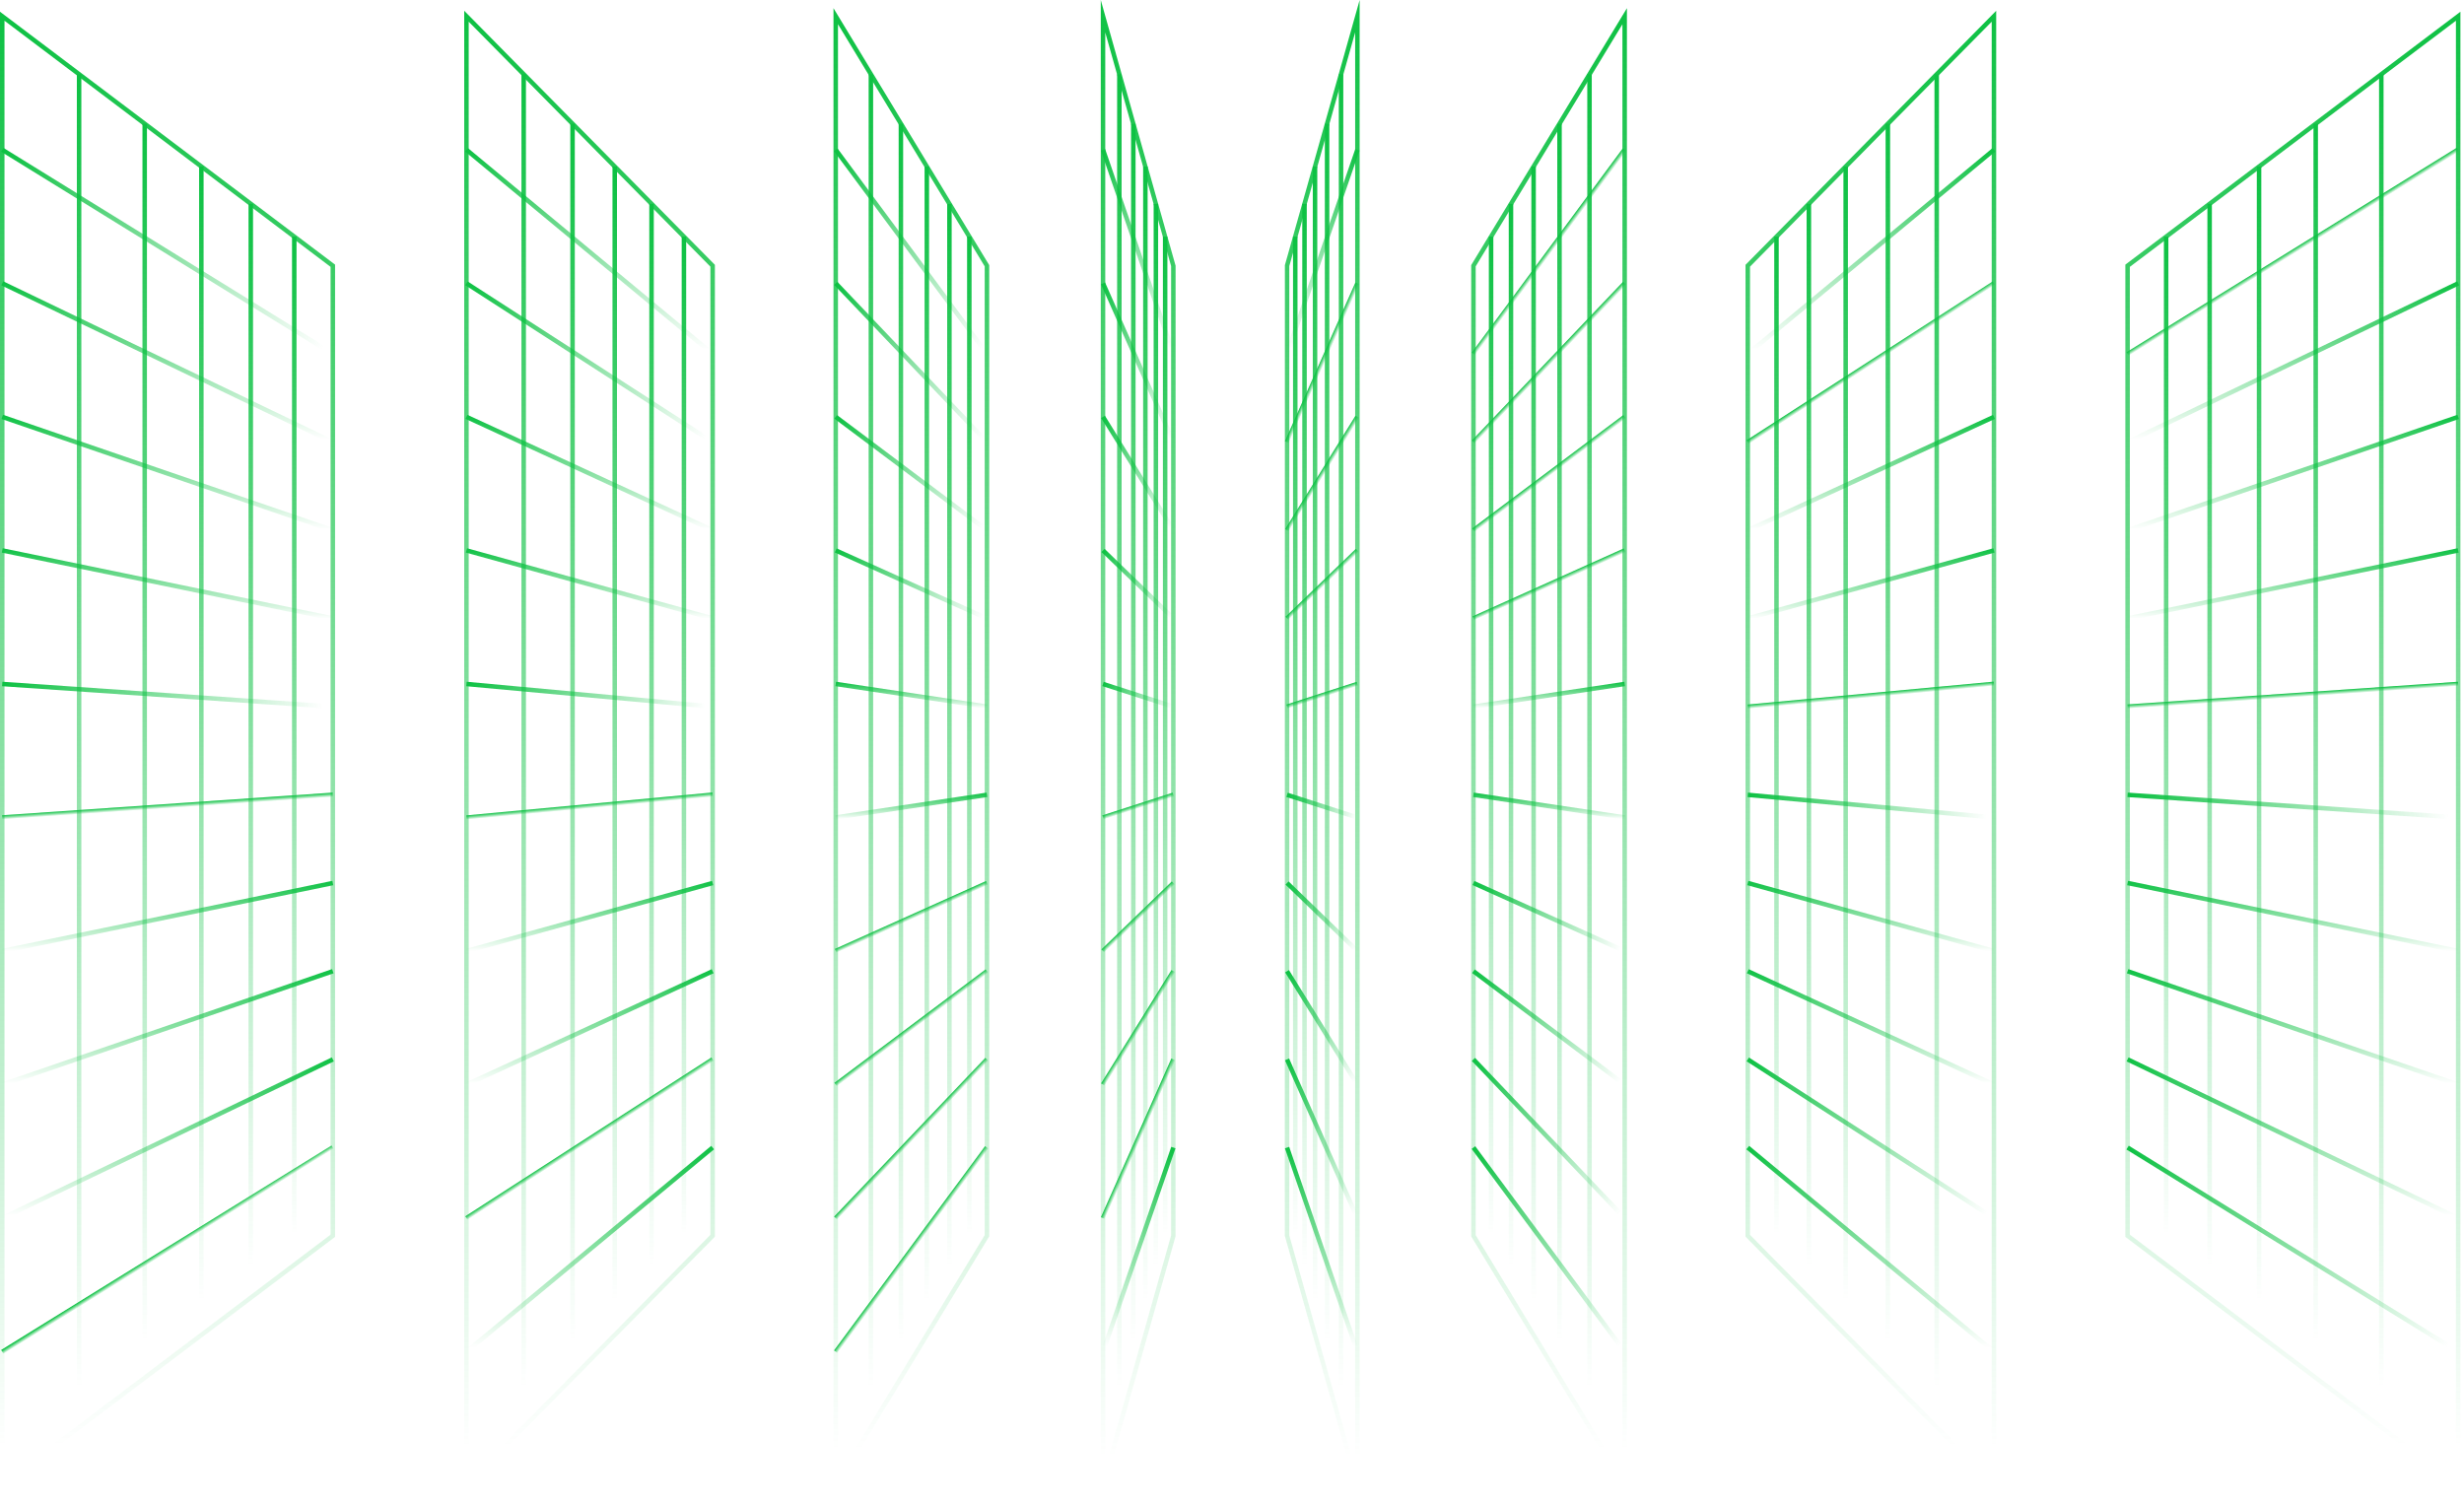 <svg width="275" height="168" viewBox="0 0 275 168" fill="none" xmlns="http://www.w3.org/2000/svg">
<path d="M0 166.272V1.309L37.396 29.534V138.046L37.296 138.121L0 166.272ZM0.501 2.313V165.267L36.895 137.797V29.784L0.501 2.313Z" fill="url(#paint0_linear_47_580)"/>
<path d="M9.078 8.285H8.577V159.295H9.078V8.285Z" fill="url(#paint1_linear_47_580)"/>
<path d="M16.4 13.811H15.899V153.769H16.4V13.811Z" fill="url(#paint2_linear_47_580)"/>
<path d="M22.723 18.584H22.222V148.997H22.723V18.584Z" fill="url(#paint3_linear_47_580)"/>
<path d="M28.239 22.746H27.738V144.833H28.239V22.746Z" fill="url(#paint4_linear_47_580)"/>
<path d="M33.093 26.41H32.592V141.17H33.093V26.41Z" fill="url(#paint5_linear_47_580)"/>
<path d="M37.003 127.849L0.129 150.668L0.393 151.095L37.267 128.276L37.003 127.849Z" fill="url(#paint6_linear_47_580)"/>
<path d="M0.36 136.184L0.142 135.733L37.037 118.011L37.255 118.462L0.36 136.184Z" fill="url(#paint7_linear_47_580)"/>
<path d="M0.331 121.29L0.17 120.816L37.065 108.158L37.226 108.631L0.331 121.29Z" fill="url(#paint8_linear_47_580)"/>
<path d="M0.301 106.393L0.201 105.903L37.096 98.308L37.196 98.798L0.301 106.393Z" fill="url(#paint9_linear_47_580)"/>
<path d="M37.129 88.461L0.233 90.992L0.268 91.492L37.163 88.961L37.129 88.461Z" fill="url(#paint10_linear_47_580)"/>
<path d="M0.268 76.088L0.233 76.587L37.129 79.119L37.163 78.619L0.268 76.088Z" fill="url(#paint11_linear_47_580)"/>
<path d="M37.096 69.272L0.201 61.677L0.301 61.187L37.196 68.781L37.096 69.272Z" fill="url(#paint12_linear_47_580)"/>
<path d="M37.065 59.421L0.17 46.763L0.331 46.29L37.226 58.948L37.065 59.421Z" fill="url(#paint13_linear_47_580)"/>
<path d="M37.037 49.568L0.142 31.847L0.36 31.395L37.255 49.117L37.037 49.568Z" fill="url(#paint14_linear_47_580)"/>
<path d="M0.382 16.502L0.119 16.929L37.014 39.714L37.277 39.287L0.382 16.502Z" fill="url(#paint15_linear_47_580)"/>
<path d="M51.81 166.379V1.201L52.239 1.635L79.786 29.556V138.024L79.714 138.097L51.81 166.379ZM52.311 2.421V165.159L79.285 137.818V29.761L52.311 2.421Z" fill="url(#paint16_linear_47_580)"/>
<path d="M58.699 8.284H58.198V159.295H58.699V8.284Z" fill="url(#paint17_linear_47_580)"/>
<path d="M64.151 13.81H63.65V153.768H64.151V13.81Z" fill="url(#paint18_linear_47_580)"/>
<path d="M68.859 18.583H68.358V148.996H68.859V18.583Z" fill="url(#paint19_linear_47_580)"/>
<path d="M72.967 22.746H72.466V144.833H72.967V22.746Z" fill="url(#paint20_linear_47_580)"/>
<path d="M76.582 26.41H76.081V141.169H76.582V26.41Z" fill="url(#paint21_linear_47_580)"/>
<path d="M52.221 151.056L51.9 150.671L79.376 127.887L79.696 128.272L52.221 151.056Z" fill="url(#paint22_linear_47_580)"/>
<path d="M79.398 118.024L51.926 135.75L52.198 136.171L79.67 118.445L79.398 118.024Z" fill="url(#paint23_linear_47_580)"/>
<path d="M52.166 121.28L51.956 120.825L79.431 108.167L79.641 108.622L52.166 121.28Z" fill="url(#paint24_linear_47_580)"/>
<path d="M52.128 106.389L51.994 105.906L79.469 98.311L79.603 98.794L52.128 106.389Z" fill="url(#paint25_linear_47_580)"/>
<path d="M79.511 88.448L52.039 91.006L52.085 91.505L79.558 88.947L79.511 88.448Z" fill="url(#paint26_linear_47_580)"/>
<path d="M52.084 76.088L52.038 76.586L79.513 79.118L79.559 78.619L52.084 76.088Z" fill="url(#paint27_linear_47_580)"/>
<path d="M79.469 69.268L51.994 61.673L52.128 61.19L79.603 68.785L79.469 69.268Z" fill="url(#paint28_linear_47_580)"/>
<path d="M79.431 59.412L51.956 46.753L52.166 46.299L79.641 58.957L79.431 59.412Z" fill="url(#paint29_linear_47_580)"/>
<path d="M52.196 31.41L51.925 31.831L79.4 49.553L79.671 49.132L52.196 31.41Z" fill="url(#paint30_linear_47_580)"/>
<path d="M79.376 39.693L51.9 16.908L52.221 16.523L79.696 39.308L79.376 39.693Z" fill="url(#paint31_linear_47_580)"/>
<path d="M93.023 166.665V0.915L110.402 29.589V137.991L110.365 138.051L93.023 166.665ZM93.525 2.706V164.873L109.9 137.851V29.728L93.525 2.706Z" fill="url(#paint32_linear_47_580)"/>
<path d="M97.448 8.284H96.947V159.295H97.448V8.284Z" fill="url(#paint33_linear_47_580)"/>
<path d="M100.797 13.81H100.296V153.768H100.797V13.81Z" fill="url(#paint34_linear_47_580)"/>
<path d="M103.69 18.583H103.189V148.996H103.69V18.583Z" fill="url(#paint35_linear_47_580)"/>
<path d="M106.213 22.746H105.712V144.833H106.213V22.746Z" fill="url(#paint36_linear_47_580)"/>
<path d="M108.434 26.41H107.933V141.169H108.434V26.41Z" fill="url(#paint37_linear_47_580)"/>
<path d="M109.939 127.922L93.082 150.722L93.485 151.02L110.343 128.221L109.939 127.922Z" fill="url(#paint38_linear_47_580)"/>
<path d="M109.971 118.065L93.092 135.785L93.454 136.129L110.333 118.41L109.971 118.065Z" fill="url(#paint39_linear_47_580)"/>
<path d="M110 108.193L93.124 120.854L93.425 121.254L110.301 108.594L110 108.193Z" fill="url(#paint40_linear_47_580)"/>
<path d="M110.05 98.329L93.169 105.914L93.375 106.371L110.256 98.786L110.05 98.329Z" fill="url(#paint41_linear_47_580)"/>
<path d="M93.311 91.489L93.237 90.994L110.114 88.463L110.188 88.958L93.311 91.489Z" fill="url(#paint42_linear_47_580)"/>
<path d="M110.114 79.116L93.237 76.584L93.311 76.089L110.188 78.621L110.114 79.116Z" fill="url(#paint43_linear_47_580)"/>
<path d="M93.377 61.203L93.171 61.66L110.048 69.255L110.254 68.798L93.377 61.203Z" fill="url(#paint44_linear_47_580)"/>
<path d="M93.424 46.326L93.124 46.727L110 59.385L110.301 58.984L93.424 46.326Z" fill="url(#paint45_linear_47_580)"/>
<path d="M93.455 31.448L93.093 31.793L109.97 49.514L110.332 49.17L93.455 31.448Z" fill="url(#paint46_linear_47_580)"/>
<path d="M93.475 16.566L93.072 16.865L109.949 39.649L110.352 39.351L93.475 16.566Z" fill="url(#paint47_linear_47_580)"/>
<path d="M122.854 167.58V0L131.204 29.659L131.195 137.989L122.854 167.58ZM123.355 3.621V163.958L130.703 137.886V29.694L123.355 3.621Z" fill="url(#paint48_linear_47_580)"/>
<path d="M125.18 8.284H124.679V159.295H125.18V8.284Z" fill="url(#paint49_linear_47_580)"/>
<path d="M126.737 13.811H126.236V153.769H126.737V13.811Z" fill="url(#paint50_linear_47_580)"/>
<path d="M128.083 18.583H127.582V148.996H128.083V18.583Z" fill="url(#paint51_linear_47_580)"/>
<path d="M129.256 22.746H128.755V144.833H129.256V22.746Z" fill="url(#paint52_linear_47_580)"/>
<path d="M130.289 26.41H129.788V141.169H130.289V26.41Z" fill="url(#paint53_linear_47_580)"/>
<path d="M123.341 150.945L122.867 150.782L130.717 127.998L131.191 128.16L123.341 150.945Z" fill="url(#paint54_linear_47_580)"/>
<path d="M130.732 118.139L122.869 135.854L123.326 136.057L131.189 118.341L130.732 118.139Z" fill="url(#paint55_linear_47_580)"/>
<path d="M130.745 108.265L122.888 120.918L123.313 121.183L131.171 108.529L130.745 108.265Z" fill="url(#paint56_linear_47_580)"/>
<path d="M130.784 98.377L122.928 105.964L123.275 106.324L131.131 98.736L130.784 98.377Z" fill="url(#paint57_linear_47_580)"/>
<path d="M130.877 88.471L123.028 91.005L123.182 91.482L131.031 88.948L130.877 88.471Z" fill="url(#paint58_linear_47_580)"/>
<path d="M123.182 76.099L123.028 76.576L130.877 79.107L131.031 78.63L123.182 76.099Z" fill="url(#paint59_linear_47_580)"/>
<path d="M123.279 61.252L122.931 61.611L130.78 69.206L131.128 68.847L123.279 61.252Z" fill="url(#paint60_linear_47_580)"/>
<path d="M123.317 46.394L122.892 46.658L130.741 59.316L131.166 59.053L123.317 46.394Z" fill="url(#paint61_linear_47_580)"/>
<path d="M123.333 31.52L122.876 31.722L130.725 49.444L131.183 49.241L123.333 31.52Z" fill="url(#paint62_linear_47_580)"/>
<path d="M130.717 39.582L122.867 16.797L123.341 16.634L131.191 39.419L130.717 39.582Z" fill="url(#paint63_linear_47_580)"/>
<path d="M274.6 166.272L237.204 138.046V29.534L237.304 29.459L274.6 1.309V166.272ZM237.705 137.797L274.099 165.267V2.313L237.705 29.784V137.797Z" fill="url(#paint64_linear_47_580)"/>
<path d="M266.022 8.285H265.521V159.295H266.022V8.285Z" fill="url(#paint65_linear_47_580)"/>
<path d="M258.701 13.811H258.2V153.769H258.701V13.811Z" fill="url(#paint66_linear_47_580)"/>
<path d="M252.378 18.584H251.877V148.997H252.378V18.584Z" fill="url(#paint67_linear_47_580)"/>
<path d="M246.862 22.746H246.361V144.833H246.862V22.746Z" fill="url(#paint68_linear_47_580)"/>
<path d="M242.008 26.41H241.507V141.17H242.008V26.41Z" fill="url(#paint69_linear_47_580)"/>
<path d="M274.205 16.481L237.335 39.308L237.6 39.735L274.469 16.908L274.205 16.481Z" fill="url(#paint70_linear_47_580)"/>
<path d="M237.563 49.568L237.345 49.117L274.24 31.395L274.458 31.847L237.563 49.568Z" fill="url(#paint71_linear_47_580)"/>
<path d="M237.535 59.421L237.374 58.948L274.269 46.29L274.43 46.763L237.535 59.421Z" fill="url(#paint72_linear_47_580)"/>
<path d="M237.504 69.272L237.404 68.781L274.299 61.187L274.4 61.677L237.504 69.272Z" fill="url(#paint73_linear_47_580)"/>
<path d="M274.332 76.088L237.437 78.618L237.471 79.118L274.366 76.588L274.332 76.088Z" fill="url(#paint74_linear_47_580)"/>
<path d="M237.471 88.461L237.437 88.961L274.332 91.492L274.366 90.992L237.471 88.461Z" fill="url(#paint75_linear_47_580)"/>
<path d="M274.299 106.393L237.404 98.798L237.504 98.308L274.4 105.903L274.299 106.393Z" fill="url(#paint76_linear_47_580)"/>
<path d="M274.269 121.29L237.374 108.631L237.535 108.158L274.43 120.816L274.269 121.29Z" fill="url(#paint77_linear_47_580)"/>
<path d="M274.24 136.184L237.345 118.462L237.563 118.011L274.458 135.733L274.24 136.184Z" fill="url(#paint78_linear_47_580)"/>
<path d="M237.586 127.866L237.323 128.292L274.218 151.077L274.481 150.65L237.586 127.866Z" fill="url(#paint79_linear_47_580)"/>
<path d="M222.789 166.379L222.36 165.945L194.813 138.024V29.556L194.885 29.483L222.789 1.201V166.379ZM195.314 137.818L222.288 165.159V2.421L195.314 29.761V137.818Z" fill="url(#paint80_linear_47_580)"/>
<path d="M216.402 8.284H215.9V159.295H216.402V8.284Z" fill="url(#paint81_linear_47_580)"/>
<path d="M210.949 13.81H210.448V153.768H210.949V13.81Z" fill="url(#paint82_linear_47_580)"/>
<path d="M206.241 18.583H205.74V148.996H206.241V18.583Z" fill="url(#paint83_linear_47_580)"/>
<path d="M202.133 22.746H201.632V144.833H202.133V22.746Z" fill="url(#paint84_linear_47_580)"/>
<path d="M198.519 26.41H198.018V141.169H198.519V26.41Z" fill="url(#paint85_linear_47_580)"/>
<path d="M195.224 39.693L194.903 39.308L222.379 16.523L222.699 16.908L195.224 39.693Z" fill="url(#paint86_linear_47_580)"/>
<path d="M222.401 31.408L194.93 49.135L195.201 49.556L222.672 31.829L222.401 31.408Z" fill="url(#paint87_linear_47_580)"/>
<path d="M195.169 59.412L194.958 58.957L222.434 46.299L222.644 46.753L195.169 59.412Z" fill="url(#paint88_linear_47_580)"/>
<path d="M195.131 69.268L194.996 68.785L222.471 61.19L222.606 61.673L195.131 69.268Z" fill="url(#paint89_linear_47_580)"/>
<path d="M222.514 76.075L195.042 78.632L195.088 79.13L222.561 76.573L222.514 76.075Z" fill="url(#paint90_linear_47_580)"/>
<path d="M195.086 88.461L195.041 88.96L222.516 91.491L222.562 90.993L195.086 88.461Z" fill="url(#paint91_linear_47_580)"/>
<path d="M222.471 106.389L194.996 98.794L195.131 98.311L222.606 105.906L222.471 106.389Z" fill="url(#paint92_linear_47_580)"/>
<path d="M222.434 121.28L194.958 108.622L195.169 108.167L222.644 120.825L222.434 121.28Z" fill="url(#paint93_linear_47_580)"/>
<path d="M195.199 118.027L194.928 118.447L222.403 136.169L222.674 135.748L195.199 118.027Z" fill="url(#paint94_linear_47_580)"/>
<path d="M222.379 151.056L194.903 128.272L195.224 127.887L222.699 150.671L222.379 151.056Z" fill="url(#paint95_linear_47_580)"/>
<path d="M181.576 166.665L164.197 137.991V29.589L164.233 29.529L181.576 0.915V166.665ZM164.698 137.851L181.075 164.873V2.706L164.698 29.728V137.851Z" fill="url(#paint96_linear_47_580)"/>
<path d="M177.652 8.284H177.151V159.295H177.652V8.284Z" fill="url(#paint97_linear_47_580)"/>
<path d="M174.304 13.81H173.803V153.768H174.304V13.81Z" fill="url(#paint98_linear_47_580)"/>
<path d="M171.411 18.583H170.91V148.996H171.411V18.583Z" fill="url(#paint99_linear_47_580)"/>
<path d="M168.888 22.746H168.387V144.833H168.888V22.746Z" fill="url(#paint100_linear_47_580)"/>
<path d="M166.667 26.41H166.166V141.169H166.667V26.41Z" fill="url(#paint101_linear_47_580)"/>
<path d="M181.114 16.558L164.256 39.358L164.659 39.657L181.517 16.857L181.114 16.558Z" fill="url(#paint102_linear_47_580)"/>
<path d="M181.146 31.449L164.266 49.169L164.627 49.514L181.507 31.794L181.146 31.449Z" fill="url(#paint103_linear_47_580)"/>
<path d="M181.174 46.324L164.298 58.985L164.599 59.386L181.475 46.725L181.174 46.324Z" fill="url(#paint104_linear_47_580)"/>
<path d="M181.225 61.208L164.342 68.793L164.548 69.25L181.431 61.666L181.225 61.208Z" fill="url(#paint105_linear_47_580)"/>
<path d="M164.484 79.116L164.411 78.621L181.289 76.089L181.362 76.584L164.484 79.116Z" fill="url(#paint106_linear_47_580)"/>
<path d="M181.289 91.489L164.411 88.958L164.484 88.463L181.362 90.994L181.289 91.489Z" fill="url(#paint107_linear_47_580)"/>
<path d="M164.55 98.324L164.344 98.781L181.222 106.376L181.428 105.919L164.55 98.324Z" fill="url(#paint108_linear_47_580)"/>
<path d="M164.598 108.194L164.297 108.595L181.175 121.253L181.476 120.852L164.598 108.194Z" fill="url(#paint109_linear_47_580)"/>
<path d="M164.628 118.064L164.267 118.409L181.145 136.13L181.507 135.786L164.628 118.064Z" fill="url(#paint110_linear_47_580)"/>
<path d="M164.649 127.929L164.246 128.228L181.124 151.013L181.527 150.714L164.649 127.929Z" fill="url(#paint111_linear_47_580)"/>
<path d="M151.746 167.58L143.394 137.921L143.404 29.591L151.746 0V167.58ZM143.895 137.886L151.245 163.958V3.621L143.895 29.694V137.886Z" fill="url(#paint112_linear_47_580)"/>
<path d="M149.921 8.284H149.42V159.295H149.921V8.284Z" fill="url(#paint113_linear_47_580)"/>
<path d="M148.363 13.811H147.861V153.769H148.363V13.811Z" fill="url(#paint114_linear_47_580)"/>
<path d="M147.018 18.583H146.517V148.996H147.018V18.583Z" fill="url(#paint115_linear_47_580)"/>
<path d="M145.844 22.746H145.343V144.833H145.844V22.746Z" fill="url(#paint116_linear_47_580)"/>
<path d="M144.812 26.41H144.311V141.169H144.812V26.41Z" fill="url(#paint117_linear_47_580)"/>
<path d="M143.882 39.582L143.407 39.419L151.258 16.634L151.732 16.797L143.882 39.582Z" fill="url(#paint118_linear_47_580)"/>
<path d="M151.274 31.523L143.408 49.238L143.865 49.441L151.731 31.726L151.274 31.523Z" fill="url(#paint119_linear_47_580)"/>
<path d="M151.283 46.395L143.43 59.052L143.856 59.316L151.709 46.659L151.283 46.395Z" fill="url(#paint120_linear_47_580)"/>
<path d="M151.324 61.255L143.468 68.843L143.815 69.203L151.671 61.614L151.324 61.255Z" fill="url(#paint121_linear_47_580)"/>
<path d="M151.417 76.097L143.568 78.633L143.722 79.109L151.571 76.573L151.417 76.097Z" fill="url(#paint122_linear_47_580)"/>
<path d="M143.721 88.472L143.567 88.949L151.418 91.481L151.572 91.004L143.721 88.472Z" fill="url(#paint123_linear_47_580)"/>
<path d="M143.818 98.373L143.471 98.732L151.321 106.327L151.669 105.968L143.818 98.373Z" fill="url(#paint124_linear_47_580)"/>
<path d="M143.857 108.263L143.432 108.526L151.282 121.185L151.708 120.921L143.857 108.263Z" fill="url(#paint125_linear_47_580)"/>
<path d="M143.873 118.135L143.416 118.338L151.267 136.059L151.724 135.857L143.873 118.135Z" fill="url(#paint126_linear_47_580)"/>
<path d="M151.258 150.945L143.407 128.16L143.882 127.998L151.732 150.782L151.258 150.945Z" fill="url(#paint127_linear_47_580)"/>
<defs>
<linearGradient id="paint0_linear_47_580" x1="18.698" y1="1.309" x2="18.698" y2="161.388" gradientUnits="userSpaceOnUse">
<stop stop-color="#0DC143"/>
<stop offset="1" stop-color="#0DC143" stop-opacity="0"/>
</linearGradient>
<linearGradient id="paint1_linear_47_580" x1="8.827" y1="8.285" x2="8.827" y2="154.824" gradientUnits="userSpaceOnUse">
<stop stop-color="#0DC143"/>
<stop offset="1" stop-color="#0DC143" stop-opacity="0"/>
</linearGradient>
<linearGradient id="paint2_linear_47_580" x1="16.149" y1="13.811" x2="16.149" y2="149.625" gradientUnits="userSpaceOnUse">
<stop stop-color="#0DC143"/>
<stop offset="1" stop-color="#0DC143" stop-opacity="0"/>
</linearGradient>
<linearGradient id="paint3_linear_47_580" x1="22.472" y1="18.584" x2="22.472" y2="145.136" gradientUnits="userSpaceOnUse">
<stop stop-color="#0DC143"/>
<stop offset="1" stop-color="#0DC143" stop-opacity="0"/>
</linearGradient>
<linearGradient id="paint4_linear_47_580" x1="27.988" y1="22.746" x2="27.988" y2="141.219" gradientUnits="userSpaceOnUse">
<stop stop-color="#0DC143"/>
<stop offset="1" stop-color="#0DC143" stop-opacity="0"/>
</linearGradient>
<linearGradient id="paint5_linear_47_580" x1="32.842" y1="26.41" x2="32.842" y2="137.772" gradientUnits="userSpaceOnUse">
<stop stop-color="#0DC143"/>
<stop offset="1" stop-color="#0DC143" stop-opacity="0"/>
</linearGradient>
<linearGradient id="paint6_linear_47_580" x1="18.566" y1="139.259" x2="18.823" y2="139.672" gradientUnits="userSpaceOnUse">
<stop stop-color="#0DC143"/>
<stop offset="1" stop-color="#0DC143" stop-opacity="0"/>
</linearGradient>
<linearGradient id="paint7_linear_47_580" x1="18.698" y1="118.011" x2="18.698" y2="135.646" gradientUnits="userSpaceOnUse">
<stop stop-color="#0DC143"/>
<stop offset="1" stop-color="#0DC143" stop-opacity="0"/>
</linearGradient>
<linearGradient id="paint8_linear_47_580" x1="18.698" y1="108.158" x2="18.698" y2="120.901" gradientUnits="userSpaceOnUse">
<stop stop-color="#0DC143"/>
<stop offset="1" stop-color="#0DC143" stop-opacity="0"/>
</linearGradient>
<linearGradient id="paint9_linear_47_580" x1="18.698" y1="98.308" x2="18.698" y2="106.153" gradientUnits="userSpaceOnUse">
<stop stop-color="#0DC143"/>
<stop offset="1" stop-color="#0DC143" stop-opacity="0"/>
</linearGradient>
<linearGradient id="paint10_linear_47_580" x1="18.681" y1="89.727" x2="18.714" y2="90.212" gradientUnits="userSpaceOnUse">
<stop stop-color="#0DC143"/>
<stop offset="1" stop-color="#0DC143" stop-opacity="0"/>
</linearGradient>
<linearGradient id="paint11_linear_47_580" x1="0.251" y1="76.338" x2="36.053" y2="78.794" gradientUnits="userSpaceOnUse">
<stop stop-color="#0DC143"/>
<stop offset="1" stop-color="#0DC143" stop-opacity="0"/>
</linearGradient>
<linearGradient id="paint12_linear_47_580" x1="18.698" y1="61.187" x2="18.698" y2="69.032" gradientUnits="userSpaceOnUse">
<stop stop-color="#0DC143"/>
<stop offset="1" stop-color="#0DC143" stop-opacity="0"/>
</linearGradient>
<linearGradient id="paint13_linear_47_580" x1="18.698" y1="46.29" x2="18.698" y2="59.033" gradientUnits="userSpaceOnUse">
<stop stop-color="#0DC143"/>
<stop offset="1" stop-color="#0DC143" stop-opacity="0"/>
</linearGradient>
<linearGradient id="paint14_linear_47_580" x1="18.698" y1="31.395" x2="18.698" y2="49.03" gradientUnits="userSpaceOnUse">
<stop stop-color="#0DC143"/>
<stop offset="1" stop-color="#0DC143" stop-opacity="0"/>
</linearGradient>
<linearGradient id="paint15_linear_47_580" x1="0.25" y1="16.716" x2="36.053" y2="38.826" gradientUnits="userSpaceOnUse">
<stop stop-color="#0DC143"/>
<stop offset="1" stop-color="#0DC143" stop-opacity="0"/>
</linearGradient>
<linearGradient id="paint16_linear_47_580" x1="65.798" y1="1.201" x2="65.798" y2="161.489" gradientUnits="userSpaceOnUse">
<stop stop-color="#0DC143"/>
<stop offset="1" stop-color="#0DC143" stop-opacity="0"/>
</linearGradient>
<linearGradient id="paint17_linear_47_580" x1="58.448" y1="8.284" x2="58.448" y2="154.824" gradientUnits="userSpaceOnUse">
<stop stop-color="#0DC143"/>
<stop offset="1" stop-color="#0DC143" stop-opacity="0"/>
</linearGradient>
<linearGradient id="paint18_linear_47_580" x1="63.901" y1="13.81" x2="63.901" y2="149.625" gradientUnits="userSpaceOnUse">
<stop stop-color="#0DC143"/>
<stop offset="1" stop-color="#0DC143" stop-opacity="0"/>
</linearGradient>
<linearGradient id="paint19_linear_47_580" x1="68.609" y1="18.583" x2="68.609" y2="145.135" gradientUnits="userSpaceOnUse">
<stop stop-color="#0DC143"/>
<stop offset="1" stop-color="#0DC143" stop-opacity="0"/>
</linearGradient>
<linearGradient id="paint20_linear_47_580" x1="72.717" y1="22.746" x2="72.717" y2="141.219" gradientUnits="userSpaceOnUse">
<stop stop-color="#0DC143"/>
<stop offset="1" stop-color="#0DC143" stop-opacity="0"/>
</linearGradient>
<linearGradient id="paint21_linear_47_580" x1="76.331" y1="26.41" x2="76.331" y2="137.772" gradientUnits="userSpaceOnUse">
<stop stop-color="#0DC143"/>
<stop offset="1" stop-color="#0DC143" stop-opacity="0"/>
</linearGradient>
<linearGradient id="paint22_linear_47_580" x1="65.798" y1="127.887" x2="65.798" y2="150.37" gradientUnits="userSpaceOnUse">
<stop stop-color="#0DC143"/>
<stop offset="1" stop-color="#0DC143" stop-opacity="0"/>
</linearGradient>
<linearGradient id="paint23_linear_47_580" x1="65.662" y1="126.887" x2="65.926" y2="127.296" gradientUnits="userSpaceOnUse">
<stop stop-color="#0DC143"/>
<stop offset="1" stop-color="#0DC143" stop-opacity="0"/>
</linearGradient>
<linearGradient id="paint24_linear_47_580" x1="65.798" y1="108.167" x2="65.798" y2="120.892" gradientUnits="userSpaceOnUse">
<stop stop-color="#0DC143"/>
<stop offset="1" stop-color="#0DC143" stop-opacity="0"/>
</linearGradient>
<linearGradient id="paint25_linear_47_580" x1="65.799" y1="98.311" x2="65.799" y2="106.15" gradientUnits="userSpaceOnUse">
<stop stop-color="#0DC143"/>
<stop offset="1" stop-color="#0DC143" stop-opacity="0"/>
</linearGradient>
<linearGradient id="paint26_linear_47_580" x1="65.775" y1="89.727" x2="65.82" y2="90.211" gradientUnits="userSpaceOnUse">
<stop stop-color="#0DC143"/>
<stop offset="1" stop-color="#0DC143" stop-opacity="0"/>
</linearGradient>
<linearGradient id="paint27_linear_47_580" x1="52.061" y1="76.337" x2="78.722" y2="78.793" gradientUnits="userSpaceOnUse">
<stop stop-color="#0DC143"/>
<stop offset="1" stop-color="#0DC143" stop-opacity="0"/>
</linearGradient>
<linearGradient id="paint28_linear_47_580" x1="65.799" y1="61.19" x2="65.799" y2="69.029" gradientUnits="userSpaceOnUse">
<stop stop-color="#0DC143"/>
<stop offset="1" stop-color="#0DC143" stop-opacity="0"/>
</linearGradient>
<linearGradient id="paint29_linear_47_580" x1="65.798" y1="46.299" x2="65.798" y2="59.023" gradientUnits="userSpaceOnUse">
<stop stop-color="#0DC143"/>
<stop offset="1" stop-color="#0DC143" stop-opacity="0"/>
</linearGradient>
<linearGradient id="paint30_linear_47_580" x1="52.06" y1="31.621" x2="78.722" y2="48.818" gradientUnits="userSpaceOnUse">
<stop stop-color="#0DC143"/>
<stop offset="1" stop-color="#0DC143" stop-opacity="0"/>
</linearGradient>
<linearGradient id="paint31_linear_47_580" x1="65.798" y1="16.523" x2="65.798" y2="39.007" gradientUnits="userSpaceOnUse">
<stop stop-color="#0DC143"/>
<stop offset="1" stop-color="#0DC143" stop-opacity="0"/>
</linearGradient>
<linearGradient id="paint32_linear_47_580" x1="101.713" y1="0.915" x2="101.713" y2="161.758" gradientUnits="userSpaceOnUse">
<stop stop-color="#0DC143"/>
<stop offset="1" stop-color="#0DC143" stop-opacity="0"/>
</linearGradient>
<linearGradient id="paint33_linear_47_580" x1="97.197" y1="8.284" x2="97.197" y2="154.824" gradientUnits="userSpaceOnUse">
<stop stop-color="#0DC143"/>
<stop offset="1" stop-color="#0DC143" stop-opacity="0"/>
</linearGradient>
<linearGradient id="paint34_linear_47_580" x1="100.546" y1="13.81" x2="100.546" y2="149.625" gradientUnits="userSpaceOnUse">
<stop stop-color="#0DC143"/>
<stop offset="1" stop-color="#0DC143" stop-opacity="0"/>
</linearGradient>
<linearGradient id="paint35_linear_47_580" x1="103.44" y1="18.583" x2="103.44" y2="145.135" gradientUnits="userSpaceOnUse">
<stop stop-color="#0DC143"/>
<stop offset="1" stop-color="#0DC143" stop-opacity="0"/>
</linearGradient>
<linearGradient id="paint36_linear_47_580" x1="105.962" y1="22.746" x2="105.962" y2="141.219" gradientUnits="userSpaceOnUse">
<stop stop-color="#0DC143"/>
<stop offset="1" stop-color="#0DC143" stop-opacity="0"/>
</linearGradient>
<linearGradient id="paint37_linear_47_580" x1="108.183" y1="26.41" x2="108.183" y2="137.772" gradientUnits="userSpaceOnUse">
<stop stop-color="#0DC143"/>
<stop offset="1" stop-color="#0DC143" stop-opacity="0"/>
</linearGradient>
<linearGradient id="paint38_linear_47_580" x1="101.511" y1="139.322" x2="101.902" y2="139.611" gradientUnits="userSpaceOnUse">
<stop stop-color="#0DC143"/>
<stop offset="1" stop-color="#0DC143" stop-opacity="0"/>
</linearGradient>
<linearGradient id="paint39_linear_47_580" x1="101.532" y1="126.925" x2="101.883" y2="127.259" gradientUnits="userSpaceOnUse">
<stop stop-color="#0DC143"/>
<stop offset="1" stop-color="#0DC143" stop-opacity="0"/>
</linearGradient>
<linearGradient id="paint40_linear_47_580" x1="101.562" y1="114.523" x2="101.854" y2="114.912" gradientUnits="userSpaceOnUse">
<stop stop-color="#0DC143"/>
<stop offset="1" stop-color="#0DC143" stop-opacity="0"/>
</linearGradient>
<linearGradient id="paint41_linear_47_580" x1="101.61" y1="102.121" x2="101.809" y2="102.565" gradientUnits="userSpaceOnUse">
<stop stop-color="#0DC143"/>
<stop offset="1" stop-color="#0DC143" stop-opacity="0"/>
</linearGradient>
<linearGradient id="paint42_linear_47_580" x1="101.712" y1="88.463" x2="101.712" y2="91.4" gradientUnits="userSpaceOnUse">
<stop stop-color="#0DC143"/>
<stop offset="1" stop-color="#0DC143" stop-opacity="0"/>
</linearGradient>
<linearGradient id="paint43_linear_47_580" x1="101.712" y1="76.089" x2="101.712" y2="79.026" gradientUnits="userSpaceOnUse">
<stop stop-color="#0DC143"/>
<stop offset="1" stop-color="#0DC143" stop-opacity="0"/>
</linearGradient>
<linearGradient id="paint44_linear_47_580" x1="93.274" y1="61.432" x2="109.651" y2="68.801" gradientUnits="userSpaceOnUse">
<stop stop-color="#0DC143"/>
<stop offset="1" stop-color="#0DC143" stop-opacity="0"/>
</linearGradient>
<linearGradient id="paint45_linear_47_580" x1="93.274" y1="46.526" x2="109.651" y2="58.809" gradientUnits="userSpaceOnUse">
<stop stop-color="#0DC143"/>
<stop offset="1" stop-color="#0DC143" stop-opacity="0"/>
</linearGradient>
<linearGradient id="paint46_linear_47_580" x1="93.274" y1="31.621" x2="109.651" y2="48.818" gradientUnits="userSpaceOnUse">
<stop stop-color="#0DC143"/>
<stop offset="1" stop-color="#0DC143" stop-opacity="0"/>
</linearGradient>
<linearGradient id="paint47_linear_47_580" x1="93.274" y1="16.715" x2="109.651" y2="38.826" gradientUnits="userSpaceOnUse">
<stop stop-color="#0DC143"/>
<stop offset="1" stop-color="#0DC143" stop-opacity="0"/>
</linearGradient>
<linearGradient id="paint48_linear_47_580" x1="127.029" y1="0" x2="127.029" y2="162.619" gradientUnits="userSpaceOnUse">
<stop stop-color="#0DC143"/>
<stop offset="1" stop-color="#0DC143" stop-opacity="0"/>
</linearGradient>
<linearGradient id="paint49_linear_47_580" x1="124.929" y1="8.284" x2="124.929" y2="154.824" gradientUnits="userSpaceOnUse">
<stop stop-color="#0DC143"/>
<stop offset="1" stop-color="#0DC143" stop-opacity="0"/>
</linearGradient>
<linearGradient id="paint50_linear_47_580" x1="126.486" y1="13.811" x2="126.486" y2="149.625" gradientUnits="userSpaceOnUse">
<stop stop-color="#0DC143"/>
<stop offset="1" stop-color="#0DC143" stop-opacity="0"/>
</linearGradient>
<linearGradient id="paint51_linear_47_580" x1="127.832" y1="18.583" x2="127.832" y2="145.135" gradientUnits="userSpaceOnUse">
<stop stop-color="#0DC143"/>
<stop offset="1" stop-color="#0DC143" stop-opacity="0"/>
</linearGradient>
<linearGradient id="paint52_linear_47_580" x1="129.005" y1="22.746" x2="129.005" y2="141.219" gradientUnits="userSpaceOnUse">
<stop stop-color="#0DC143"/>
<stop offset="1" stop-color="#0DC143" stop-opacity="0"/>
</linearGradient>
<linearGradient id="paint53_linear_47_580" x1="130.038" y1="26.41" x2="130.038" y2="137.772" gradientUnits="userSpaceOnUse">
<stop stop-color="#0DC143"/>
<stop offset="1" stop-color="#0DC143" stop-opacity="0"/>
</linearGradient>
<linearGradient id="paint54_linear_47_580" x1="127.029" y1="127.998" x2="127.029" y2="150.266" gradientUnits="userSpaceOnUse">
<stop stop-color="#0DC143"/>
<stop offset="1" stop-color="#0DC143" stop-opacity="0"/>
</linearGradient>
<linearGradient id="paint55_linear_47_580" x1="126.801" y1="126.996" x2="127.244" y2="127.193" gradientUnits="userSpaceOnUse">
<stop stop-color="#0DC143"/>
<stop offset="1" stop-color="#0DC143" stop-opacity="0"/>
</linearGradient>
<linearGradient id="paint56_linear_47_580" x1="126.817" y1="114.592" x2="127.229" y2="114.848" gradientUnits="userSpaceOnUse">
<stop stop-color="#0DC143"/>
<stop offset="1" stop-color="#0DC143" stop-opacity="0"/>
</linearGradient>
<linearGradient id="paint57_linear_47_580" x1="126.856" y1="102.17" x2="127.193" y2="102.519" gradientUnits="userSpaceOnUse">
<stop stop-color="#0DC143"/>
<stop offset="1" stop-color="#0DC143" stop-opacity="0"/>
</linearGradient>
<linearGradient id="paint58_linear_47_580" x1="126.952" y1="89.738" x2="127.102" y2="90.201" gradientUnits="userSpaceOnUse">
<stop stop-color="#0DC143"/>
<stop offset="1" stop-color="#0DC143" stop-opacity="0"/>
</linearGradient>
<linearGradient id="paint59_linear_47_580" x1="123.105" y1="76.337" x2="130.722" y2="78.794" gradientUnits="userSpaceOnUse">
<stop stop-color="#0DC143"/>
<stop offset="1" stop-color="#0DC143" stop-opacity="0"/>
</linearGradient>
<linearGradient id="paint60_linear_47_580" x1="123.105" y1="61.432" x2="130.722" y2="68.802" gradientUnits="userSpaceOnUse">
<stop stop-color="#0DC143"/>
<stop offset="1" stop-color="#0DC143" stop-opacity="0"/>
</linearGradient>
<linearGradient id="paint61_linear_47_580" x1="123.104" y1="46.526" x2="130.721" y2="58.81" gradientUnits="userSpaceOnUse">
<stop stop-color="#0DC143"/>
<stop offset="1" stop-color="#0DC143" stop-opacity="0"/>
</linearGradient>
<linearGradient id="paint62_linear_47_580" x1="123.105" y1="31.621" x2="130.722" y2="48.818" gradientUnits="userSpaceOnUse">
<stop stop-color="#0DC143"/>
<stop offset="1" stop-color="#0DC143" stop-opacity="0"/>
</linearGradient>
<linearGradient id="paint63_linear_47_580" x1="127.029" y1="16.634" x2="127.029" y2="38.902" gradientUnits="userSpaceOnUse">
<stop stop-color="#0DC143"/>
<stop offset="1" stop-color="#0DC143" stop-opacity="0"/>
</linearGradient>
<linearGradient id="paint64_linear_47_580" x1="255.902" y1="1.309" x2="255.902" y2="161.388" gradientUnits="userSpaceOnUse">
<stop stop-color="#0DC143"/>
<stop offset="1" stop-color="#0DC143" stop-opacity="0"/>
</linearGradient>
<linearGradient id="paint65_linear_47_580" x1="265.772" y1="8.285" x2="265.772" y2="154.824" gradientUnits="userSpaceOnUse">
<stop stop-color="#0DC143"/>
<stop offset="1" stop-color="#0DC143" stop-opacity="0"/>
</linearGradient>
<linearGradient id="paint66_linear_47_580" x1="258.45" y1="13.811" x2="258.45" y2="149.625" gradientUnits="userSpaceOnUse">
<stop stop-color="#0DC143"/>
<stop offset="1" stop-color="#0DC143" stop-opacity="0"/>
</linearGradient>
<linearGradient id="paint67_linear_47_580" x1="252.128" y1="18.584" x2="252.128" y2="145.136" gradientUnits="userSpaceOnUse">
<stop stop-color="#0DC143"/>
<stop offset="1" stop-color="#0DC143" stop-opacity="0"/>
</linearGradient>
<linearGradient id="paint68_linear_47_580" x1="246.611" y1="22.746" x2="246.611" y2="141.219" gradientUnits="userSpaceOnUse">
<stop stop-color="#0DC143"/>
<stop offset="1" stop-color="#0DC143" stop-opacity="0"/>
</linearGradient>
<linearGradient id="paint69_linear_47_580" x1="241.758" y1="26.41" x2="241.758" y2="137.772" gradientUnits="userSpaceOnUse">
<stop stop-color="#0DC143"/>
<stop offset="1" stop-color="#0DC143" stop-opacity="0"/>
</linearGradient>
<linearGradient id="paint70_linear_47_580" x1="255.77" y1="27.895" x2="256.026" y2="28.309" gradientUnits="userSpaceOnUse">
<stop stop-color="#0DC143"/>
<stop offset="1" stop-color="#0DC143" stop-opacity="0"/>
</linearGradient>
<linearGradient id="paint71_linear_47_580" x1="255.901" y1="31.395" x2="255.901" y2="49.03" gradientUnits="userSpaceOnUse">
<stop stop-color="#0DC143"/>
<stop offset="1" stop-color="#0DC143" stop-opacity="0"/>
</linearGradient>
<linearGradient id="paint72_linear_47_580" x1="255.902" y1="46.29" x2="255.902" y2="59.033" gradientUnits="userSpaceOnUse">
<stop stop-color="#0DC143"/>
<stop offset="1" stop-color="#0DC143" stop-opacity="0"/>
</linearGradient>
<linearGradient id="paint73_linear_47_580" x1="255.902" y1="61.187" x2="255.902" y2="69.032" gradientUnits="userSpaceOnUse">
<stop stop-color="#0DC143"/>
<stop offset="1" stop-color="#0DC143" stop-opacity="0"/>
</linearGradient>
<linearGradient id="paint74_linear_47_580" x1="255.885" y1="77.353" x2="255.918" y2="77.838" gradientUnits="userSpaceOnUse">
<stop stop-color="#0DC143"/>
<stop offset="1" stop-color="#0DC143" stop-opacity="0"/>
</linearGradient>
<linearGradient id="paint75_linear_47_580" x1="237.454" y1="88.711" x2="273.257" y2="91.167" gradientUnits="userSpaceOnUse">
<stop stop-color="#0DC143"/>
<stop offset="1" stop-color="#0DC143" stop-opacity="0"/>
</linearGradient>
<linearGradient id="paint76_linear_47_580" x1="255.902" y1="98.308" x2="255.902" y2="106.153" gradientUnits="userSpaceOnUse">
<stop stop-color="#0DC143"/>
<stop offset="1" stop-color="#0DC143" stop-opacity="0"/>
</linearGradient>
<linearGradient id="paint77_linear_47_580" x1="255.902" y1="108.158" x2="255.902" y2="120.901" gradientUnits="userSpaceOnUse">
<stop stop-color="#0DC143"/>
<stop offset="1" stop-color="#0DC143" stop-opacity="0"/>
</linearGradient>
<linearGradient id="paint78_linear_47_580" x1="255.901" y1="118.011" x2="255.901" y2="135.646" gradientUnits="userSpaceOnUse">
<stop stop-color="#0DC143"/>
<stop offset="1" stop-color="#0DC143" stop-opacity="0"/>
</linearGradient>
<linearGradient id="paint79_linear_47_580" x1="237.455" y1="128.079" x2="273.257" y2="150.189" gradientUnits="userSpaceOnUse">
<stop stop-color="#0DC143"/>
<stop offset="1" stop-color="#0DC143" stop-opacity="0"/>
</linearGradient>
<linearGradient id="paint80_linear_47_580" x1="208.801" y1="1.201" x2="208.801" y2="161.489" gradientUnits="userSpaceOnUse">
<stop stop-color="#0DC143"/>
<stop offset="1" stop-color="#0DC143" stop-opacity="0"/>
</linearGradient>
<linearGradient id="paint81_linear_47_580" x1="216.151" y1="8.284" x2="216.151" y2="154.824" gradientUnits="userSpaceOnUse">
<stop stop-color="#0DC143"/>
<stop offset="1" stop-color="#0DC143" stop-opacity="0"/>
</linearGradient>
<linearGradient id="paint82_linear_47_580" x1="210.699" y1="13.81" x2="210.699" y2="149.625" gradientUnits="userSpaceOnUse">
<stop stop-color="#0DC143"/>
<stop offset="1" stop-color="#0DC143" stop-opacity="0"/>
</linearGradient>
<linearGradient id="paint83_linear_47_580" x1="205.99" y1="18.583" x2="205.99" y2="145.135" gradientUnits="userSpaceOnUse">
<stop stop-color="#0DC143"/>
<stop offset="1" stop-color="#0DC143" stop-opacity="0"/>
</linearGradient>
<linearGradient id="paint84_linear_47_580" x1="201.882" y1="22.746" x2="201.882" y2="141.219" gradientUnits="userSpaceOnUse">
<stop stop-color="#0DC143"/>
<stop offset="1" stop-color="#0DC143" stop-opacity="0"/>
</linearGradient>
<linearGradient id="paint85_linear_47_580" x1="198.268" y1="26.41" x2="198.268" y2="137.772" gradientUnits="userSpaceOnUse">
<stop stop-color="#0DC143"/>
<stop offset="1" stop-color="#0DC143" stop-opacity="0"/>
</linearGradient>
<linearGradient id="paint86_linear_47_580" x1="208.801" y1="16.523" x2="208.801" y2="39.007" gradientUnits="userSpaceOnUse">
<stop stop-color="#0DC143"/>
<stop offset="1" stop-color="#0DC143" stop-opacity="0"/>
</linearGradient>
<linearGradient id="paint87_linear_47_580" x1="208.665" y1="40.272" x2="208.929" y2="40.68" gradientUnits="userSpaceOnUse">
<stop stop-color="#0DC143"/>
<stop offset="1" stop-color="#0DC143" stop-opacity="0"/>
</linearGradient>
<linearGradient id="paint88_linear_47_580" x1="208.801" y1="46.299" x2="208.801" y2="59.023" gradientUnits="userSpaceOnUse">
<stop stop-color="#0DC143"/>
<stop offset="1" stop-color="#0DC143" stop-opacity="0"/>
</linearGradient>
<linearGradient id="paint89_linear_47_580" x1="208.801" y1="61.19" x2="208.801" y2="69.029" gradientUnits="userSpaceOnUse">
<stop stop-color="#0DC143"/>
<stop offset="1" stop-color="#0DC143" stop-opacity="0"/>
</linearGradient>
<linearGradient id="paint90_linear_47_580" x1="208.778" y1="77.353" x2="208.823" y2="77.837" gradientUnits="userSpaceOnUse">
<stop stop-color="#0DC143"/>
<stop offset="1" stop-color="#0DC143" stop-opacity="0"/>
</linearGradient>
<linearGradient id="paint91_linear_47_580" x1="195.064" y1="88.711" x2="221.725" y2="91.167" gradientUnits="userSpaceOnUse">
<stop stop-color="#0DC143"/>
<stop offset="1" stop-color="#0DC143" stop-opacity="0"/>
</linearGradient>
<linearGradient id="paint92_linear_47_580" x1="208.801" y1="98.311" x2="208.801" y2="106.15" gradientUnits="userSpaceOnUse">
<stop stop-color="#0DC143"/>
<stop offset="1" stop-color="#0DC143" stop-opacity="0"/>
</linearGradient>
<linearGradient id="paint93_linear_47_580" x1="208.801" y1="108.167" x2="208.801" y2="120.892" gradientUnits="userSpaceOnUse">
<stop stop-color="#0DC143"/>
<stop offset="1" stop-color="#0DC143" stop-opacity="0"/>
</linearGradient>
<linearGradient id="paint94_linear_47_580" x1="195.063" y1="118.237" x2="221.725" y2="135.434" gradientUnits="userSpaceOnUse">
<stop stop-color="#0DC143"/>
<stop offset="1" stop-color="#0DC143" stop-opacity="0"/>
</linearGradient>
<linearGradient id="paint95_linear_47_580" x1="208.801" y1="127.887" x2="208.801" y2="150.37" gradientUnits="userSpaceOnUse">
<stop stop-color="#0DC143"/>
<stop offset="1" stop-color="#0DC143" stop-opacity="0"/>
</linearGradient>
<linearGradient id="paint96_linear_47_580" x1="172.886" y1="0.915" x2="172.886" y2="161.758" gradientUnits="userSpaceOnUse">
<stop stop-color="#0DC143"/>
<stop offset="1" stop-color="#0DC143" stop-opacity="0"/>
</linearGradient>
<linearGradient id="paint97_linear_47_580" x1="177.402" y1="8.284" x2="177.402" y2="154.824" gradientUnits="userSpaceOnUse">
<stop stop-color="#0DC143"/>
<stop offset="1" stop-color="#0DC143" stop-opacity="0"/>
</linearGradient>
<linearGradient id="paint98_linear_47_580" x1="174.053" y1="13.81" x2="174.053" y2="149.625" gradientUnits="userSpaceOnUse">
<stop stop-color="#0DC143"/>
<stop offset="1" stop-color="#0DC143" stop-opacity="0"/>
</linearGradient>
<linearGradient id="paint99_linear_47_580" x1="171.16" y1="18.583" x2="171.16" y2="145.135" gradientUnits="userSpaceOnUse">
<stop stop-color="#0DC143"/>
<stop offset="1" stop-color="#0DC143" stop-opacity="0"/>
</linearGradient>
<linearGradient id="paint100_linear_47_580" x1="168.637" y1="22.746" x2="168.637" y2="141.219" gradientUnits="userSpaceOnUse">
<stop stop-color="#0DC143"/>
<stop offset="1" stop-color="#0DC143" stop-opacity="0"/>
</linearGradient>
<linearGradient id="paint101_linear_47_580" x1="166.417" y1="26.41" x2="166.417" y2="137.772" gradientUnits="userSpaceOnUse">
<stop stop-color="#0DC143"/>
<stop offset="1" stop-color="#0DC143" stop-opacity="0"/>
</linearGradient>
<linearGradient id="paint102_linear_47_580" x1="172.685" y1="27.958" x2="173.076" y2="28.248" gradientUnits="userSpaceOnUse">
<stop stop-color="#0DC143"/>
<stop offset="1" stop-color="#0DC143" stop-opacity="0"/>
</linearGradient>
<linearGradient id="paint103_linear_47_580" x1="172.706" y1="40.309" x2="173.057" y2="40.644" gradientUnits="userSpaceOnUse">
<stop stop-color="#0DC143"/>
<stop offset="1" stop-color="#0DC143" stop-opacity="0"/>
</linearGradient>
<linearGradient id="paint104_linear_47_580" x1="172.736" y1="52.655" x2="173.028" y2="53.044" gradientUnits="userSpaceOnUse">
<stop stop-color="#0DC143"/>
<stop offset="1" stop-color="#0DC143" stop-opacity="0"/>
</linearGradient>
<linearGradient id="paint105_linear_47_580" x1="172.784" y1="65" x2="172.983" y2="65.444" gradientUnits="userSpaceOnUse">
<stop stop-color="#0DC143"/>
<stop offset="1" stop-color="#0DC143" stop-opacity="0"/>
</linearGradient>
<linearGradient id="paint106_linear_47_580" x1="172.886" y1="76.089" x2="172.886" y2="79.026" gradientUnits="userSpaceOnUse">
<stop stop-color="#0DC143"/>
<stop offset="1" stop-color="#0DC143" stop-opacity="0"/>
</linearGradient>
<linearGradient id="paint107_linear_47_580" x1="172.886" y1="88.463" x2="172.886" y2="91.4" gradientUnits="userSpaceOnUse">
<stop stop-color="#0DC143"/>
<stop offset="1" stop-color="#0DC143" stop-opacity="0"/>
</linearGradient>
<linearGradient id="paint108_linear_47_580" x1="164.447" y1="98.553" x2="180.826" y2="105.922" gradientUnits="userSpaceOnUse">
<stop stop-color="#0DC143"/>
<stop offset="1" stop-color="#0DC143" stop-opacity="0"/>
</linearGradient>
<linearGradient id="paint109_linear_47_580" x1="164.447" y1="108.394" x2="180.826" y2="120.678" gradientUnits="userSpaceOnUse">
<stop stop-color="#0DC143"/>
<stop offset="1" stop-color="#0DC143" stop-opacity="0"/>
</linearGradient>
<linearGradient id="paint110_linear_47_580" x1="164.448" y1="118.236" x2="180.826" y2="135.433" gradientUnits="userSpaceOnUse">
<stop stop-color="#0DC143"/>
<stop offset="1" stop-color="#0DC143" stop-opacity="0"/>
</linearGradient>
<linearGradient id="paint111_linear_47_580" x1="164.447" y1="128.079" x2="180.826" y2="150.189" gradientUnits="userSpaceOnUse">
<stop stop-color="#0DC143"/>
<stop offset="1" stop-color="#0DC143" stop-opacity="0"/>
</linearGradient>
<linearGradient id="paint112_linear_47_580" x1="147.57" y1="0" x2="147.57" y2="162.619" gradientUnits="userSpaceOnUse">
<stop stop-color="#0DC143"/>
<stop offset="1" stop-color="#0DC143" stop-opacity="0"/>
</linearGradient>
<linearGradient id="paint113_linear_47_580" x1="149.67" y1="8.284" x2="149.67" y2="154.824" gradientUnits="userSpaceOnUse">
<stop stop-color="#0DC143"/>
<stop offset="1" stop-color="#0DC143" stop-opacity="0"/>
</linearGradient>
<linearGradient id="paint114_linear_47_580" x1="148.112" y1="13.811" x2="148.112" y2="149.625" gradientUnits="userSpaceOnUse">
<stop stop-color="#0DC143"/>
<stop offset="1" stop-color="#0DC143" stop-opacity="0"/>
</linearGradient>
<linearGradient id="paint115_linear_47_580" x1="146.767" y1="18.583" x2="146.767" y2="145.135" gradientUnits="userSpaceOnUse">
<stop stop-color="#0DC143"/>
<stop offset="1" stop-color="#0DC143" stop-opacity="0"/>
</linearGradient>
<linearGradient id="paint116_linear_47_580" x1="145.594" y1="22.746" x2="145.594" y2="141.219" gradientUnits="userSpaceOnUse">
<stop stop-color="#0DC143"/>
<stop offset="1" stop-color="#0DC143" stop-opacity="0"/>
</linearGradient>
<linearGradient id="paint117_linear_47_580" x1="144.561" y1="26.41" x2="144.561" y2="137.772" gradientUnits="userSpaceOnUse">
<stop stop-color="#0DC143"/>
<stop offset="1" stop-color="#0DC143" stop-opacity="0"/>
</linearGradient>
<linearGradient id="paint118_linear_47_580" x1="147.57" y1="16.634" x2="147.57" y2="38.902" gradientUnits="userSpaceOnUse">
<stop stop-color="#0DC143"/>
<stop offset="1" stop-color="#0DC143" stop-opacity="0"/>
</linearGradient>
<linearGradient id="paint119_linear_47_580" x1="147.341" y1="40.38" x2="147.785" y2="40.577" gradientUnits="userSpaceOnUse">
<stop stop-color="#0DC143"/>
<stop offset="1" stop-color="#0DC143" stop-opacity="0"/>
</linearGradient>
<linearGradient id="paint120_linear_47_580" x1="147.357" y1="52.723" x2="147.77" y2="52.98" gradientUnits="userSpaceOnUse">
<stop stop-color="#0DC143"/>
<stop offset="1" stop-color="#0DC143" stop-opacity="0"/>
</linearGradient>
<linearGradient id="paint121_linear_47_580" x1="147.396" y1="65.049" x2="147.733" y2="65.398" gradientUnits="userSpaceOnUse">
<stop stop-color="#0DC143"/>
<stop offset="1" stop-color="#0DC143" stop-opacity="0"/>
</linearGradient>
<linearGradient id="paint122_linear_47_580" x1="147.493" y1="77.365" x2="147.642" y2="77.827" gradientUnits="userSpaceOnUse">
<stop stop-color="#0DC143"/>
<stop offset="1" stop-color="#0DC143" stop-opacity="0"/>
</linearGradient>
<linearGradient id="paint123_linear_47_580" x1="143.644" y1="88.711" x2="151.262" y2="91.167" gradientUnits="userSpaceOnUse">
<stop stop-color="#0DC143"/>
<stop offset="1" stop-color="#0DC143" stop-opacity="0"/>
</linearGradient>
<linearGradient id="paint124_linear_47_580" x1="143.644" y1="98.553" x2="151.262" y2="105.923" gradientUnits="userSpaceOnUse">
<stop stop-color="#0DC143"/>
<stop offset="1" stop-color="#0DC143" stop-opacity="0"/>
</linearGradient>
<linearGradient id="paint125_linear_47_580" x1="143.644" y1="108.394" x2="151.262" y2="120.678" gradientUnits="userSpaceOnUse">
<stop stop-color="#0DC143"/>
<stop offset="1" stop-color="#0DC143" stop-opacity="0"/>
</linearGradient>
<linearGradient id="paint126_linear_47_580" x1="143.645" y1="118.237" x2="151.263" y2="135.433" gradientUnits="userSpaceOnUse">
<stop stop-color="#0DC143"/>
<stop offset="1" stop-color="#0DC143" stop-opacity="0"/>
</linearGradient>
<linearGradient id="paint127_linear_47_580" x1="147.57" y1="127.998" x2="147.57" y2="150.266" gradientUnits="userSpaceOnUse">
<stop stop-color="#0DC143"/>
<stop offset="1" stop-color="#0DC143" stop-opacity="0"/>
</linearGradient>
</defs>
</svg>
